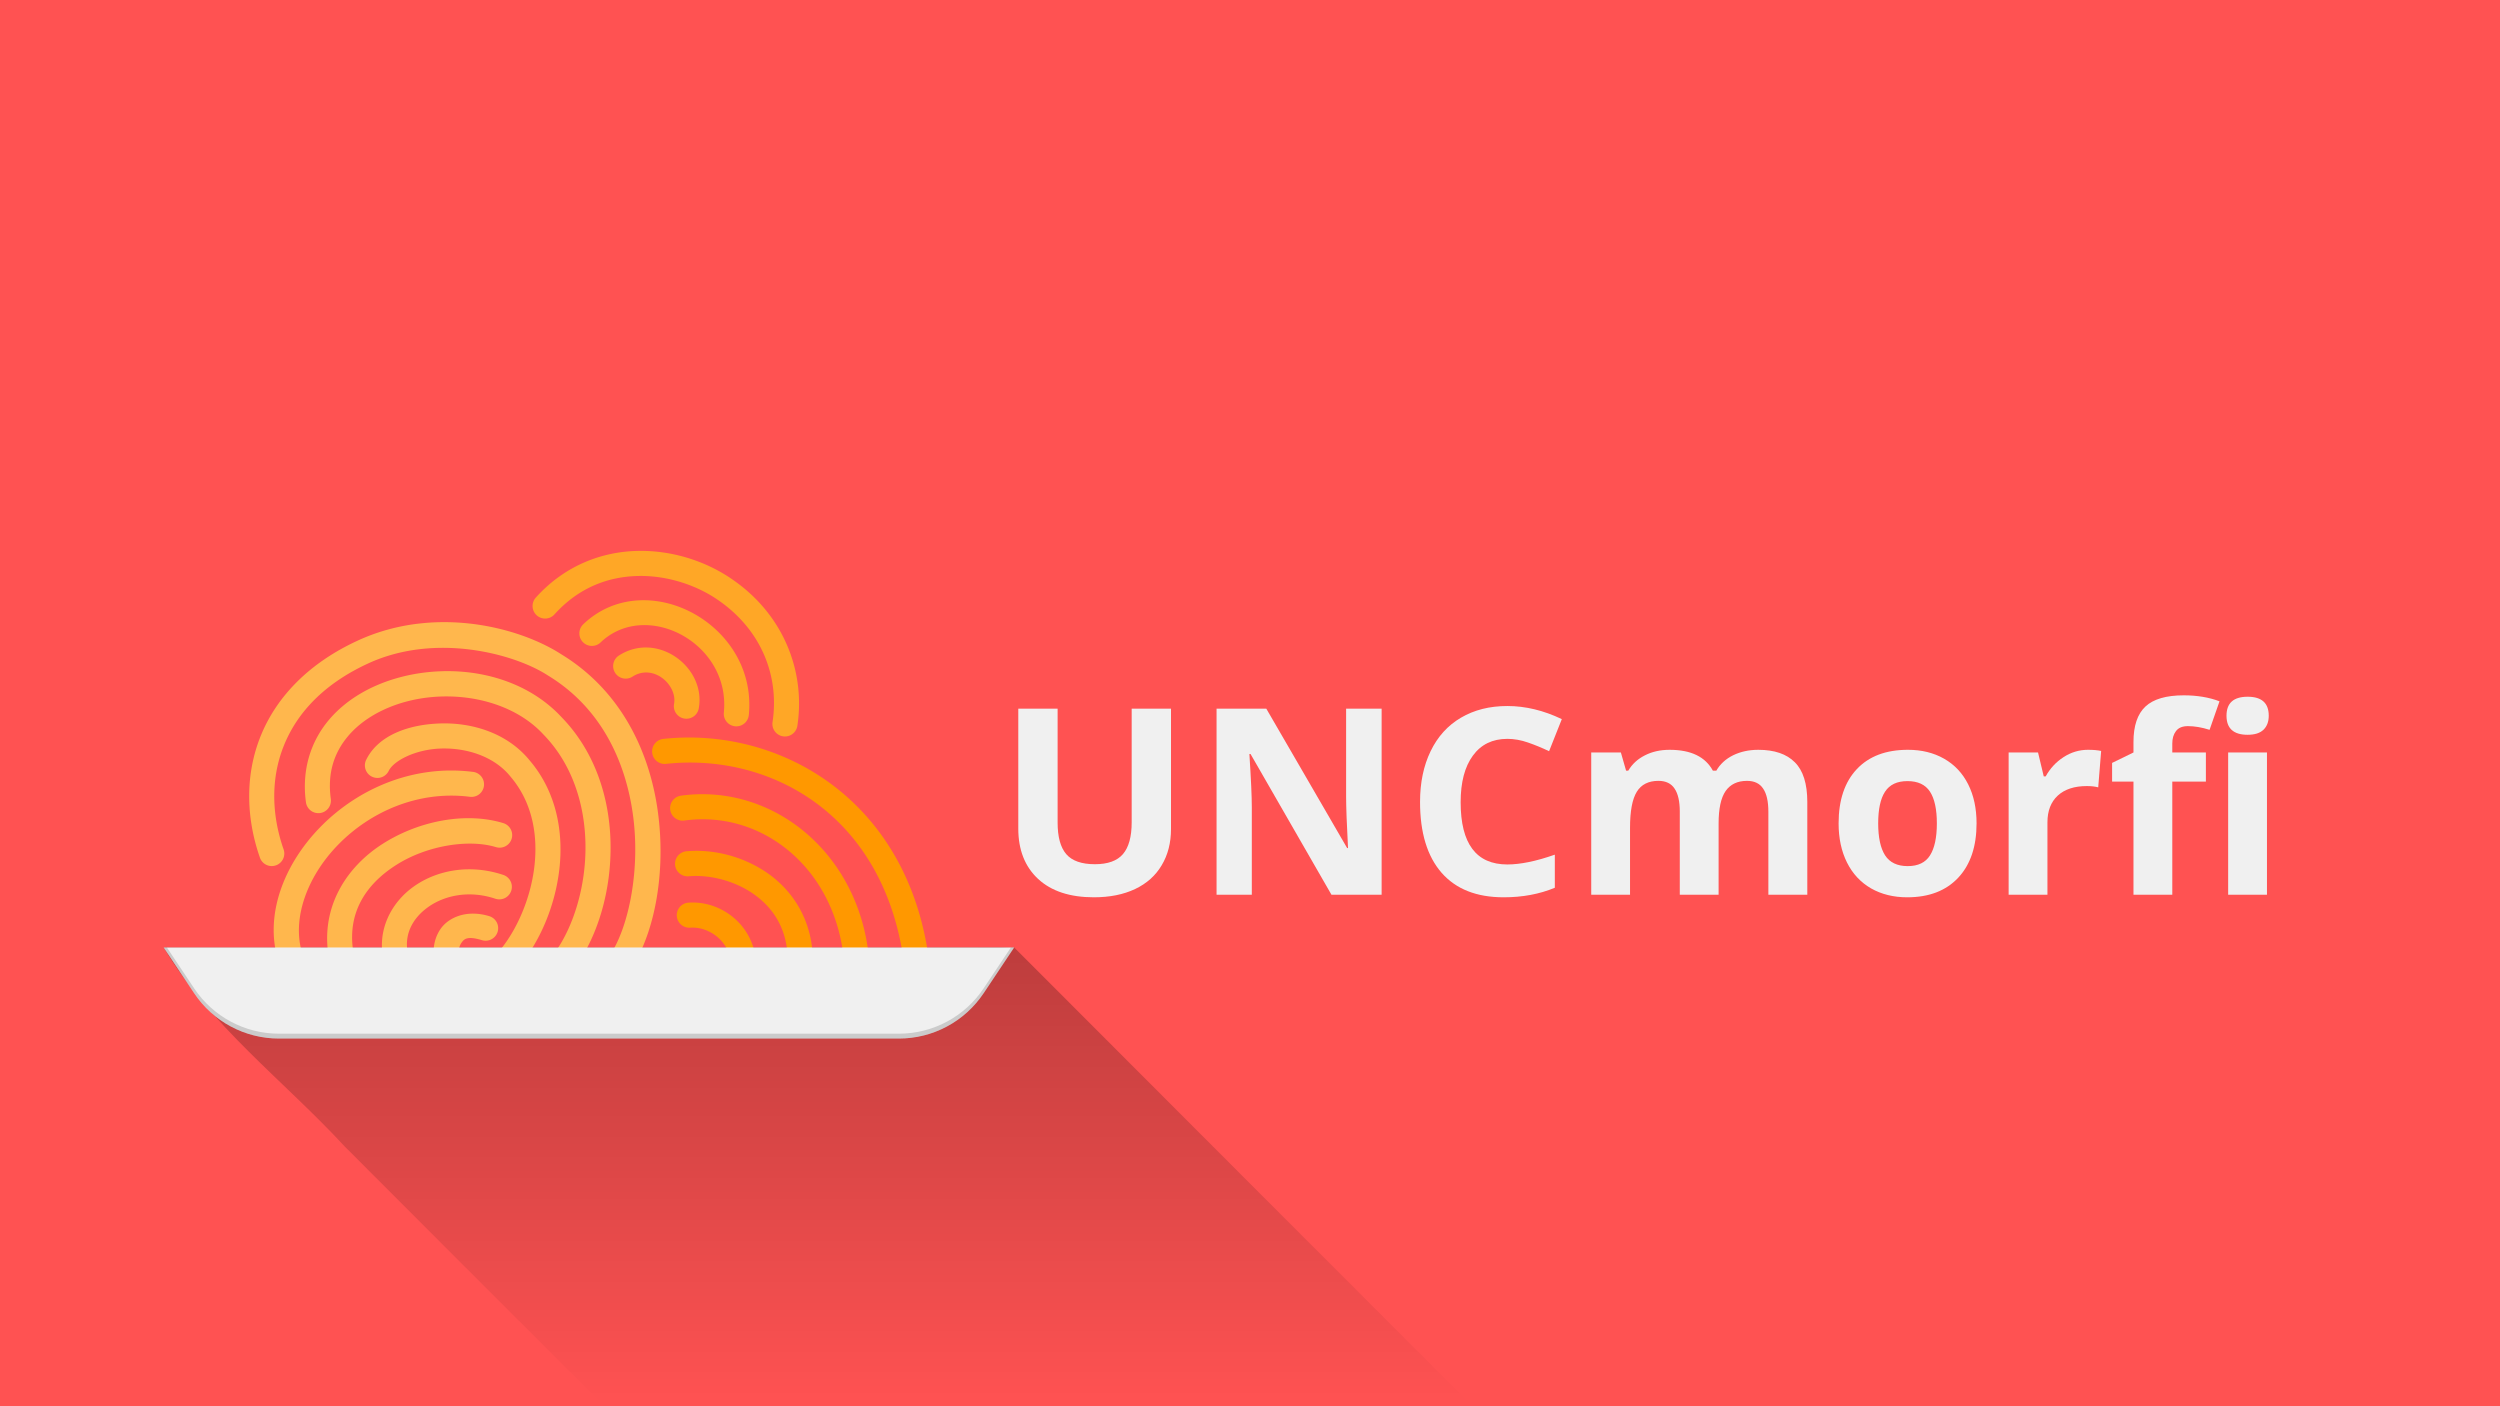 <?xml version="1.0" encoding="UTF-8" standalone="no"?>
<!-- Created with Inkscape (http://www.inkscape.org/) -->

<svg xmlns:dc="http://purl.org/dc/elements/1.1/" xmlns:cc="http://creativecommons.org/ns#" xmlns:rdf="http://www.w3.org/1999/02/22-rdf-syntax-ns#"
    xmlns="http://www.w3.org/2000/svg" xmlns:xlink="http://www.w3.org/1999/xlink" xmlns:sodipodi="http://sodipodi.sourceforge.net/DTD/sodipodi-0.dtd"
    xmlns:inkscape="http://www.inkscape.org/namespaces/inkscape" inkscape:export-ydpi="96.000008"
    inkscape:export-xdpi="96.000008" inkscape:export-filename="/home/aidea775/UNCmorfi-bannerv5.png"
    sodipodi:docname="UNCmorfi-navheader-v2.0.svg" inkscape:version="0.92.2 2405546, 2018-03-11" id="svg8"
    version="1.1" viewBox="0 0 338.667 190.5" height="720" width="1280">
  <sodipodi:namedview
     inkscape:window-maximized="1"
     inkscape:window-y="0"
     inkscape:window-x="0"
     inkscape:window-height="1010"
     inkscape:window-width="1920"
     units="px"
     showgrid="false"
     inkscape:current-layer="layer3"
     inkscape:document-units="mm"
     inkscape:cy="356.04625"
     inkscape:cx="638.17745"
     inkscape:zoom="0.7071068"
     inkscape:pageshadow="2"
     inkscape:pageopacity="0.0"
     borderopacity="1.0"
     bordercolor="#666666"
     pagecolor="#ffffff"
     id="base"
     showguides="true"
     inkscape:guide-bbox="true"
     inkscape:lockguides="false"
     inkscape:measure-start="105.598,354.321"
     inkscape:measure-end="200.5,366.5" />
  <defs
     id="defs2">
    <linearGradient
       inkscape:collect="always"
       xlink:href="#linearGradient1478"
       id="linearGradient5726"
       gradientUnits="userSpaceOnUse"
       gradientTransform="matrix(2.969,0,0,2.969,192.656,-2631.777)"
       x1="-37.306"
       y1="910.599"
       x2="-37.306"
       y2="930.856" />
    <linearGradient
       inkscape:collect="always"
       id="linearGradient1478">
      <stop
         style="stop-color:#000000;stop-opacity:0.251"
         offset="0"
         id="stop1474" />
      <stop
         style="stop-color:#000000;stop-opacity:0;"
         offset="1"
         id="stop1476" />
    </linearGradient>
    <linearGradient
       inkscape:collect="always"
       xlink:href="#linearGradient1478"
       id="linearGradient873"
       gradientUnits="userSpaceOnUse"
       gradientTransform="matrix(2.969,0,0,2.969,192.656,-2631.777)"
       x1="-37.306"
       y1="910.599"
       x2="-37.306"
       y2="930.856" />
  </defs>
  <g
     style="display:inline"
     transform="translate(0,-106.5)"
     id="layer1"
     inkscape:groupmode="layer"
     inkscape:label="Fondo">
    <rect
       y="106.5"
       x="5.0862632e-06"
       height="190.5"
       width="338.667"
       id="rect193-1"
       style="display:inline;opacity:1;vector-effect:none;fill:#ff5252;fill-opacity:1;stroke:none;stroke-width:0.371px;stroke-linecap:butt;stroke-linejoin:miter;stroke-miterlimit:4;stroke-dasharray:none;stroke-dashoffset:0;stroke-opacity:1"
       inkscape:export-filename="/home/aidea775/UNCmorfi-bannerv2-dark.png"
       inkscape:export-xdpi="96"
       inkscape:export-ydpi="96" />
  </g>
  <g
     style="display:inline"
     inkscape:label="Letras"
     id="layer2"
     inkscape:groupmode="layer"
     transform="translate(0,58.208)">
    <g
       aria-label="UNCmorfi"
       transform="matrix(0.331,0,0,0.331,-25.354,-19.719)"
       style="font-style:normal;font-variant:normal;font-weight:bold;font-stretch:normal;font-size:106.667px;line-height:125%;font-family:'Noto Sans';-inkscape-font-specification:'Noto Sans Bold';letter-spacing:0px;word-spacing:0px;display:inline;opacity:1;vector-effect:none;fill:#f0f0f0;fill-opacity:1;stroke:none;stroke-width:1.298;stroke-linecap:butt;stroke-linejoin:miter;stroke-miterlimit:4;stroke-dasharray:none;stroke-dashoffset:0;stroke-opacity:1"
       id="flowRoot1040-5">
      <path
         d="m 555.848,173.764 v 49.271 q 0,8.438 -3.802,14.792 -3.75,6.354 -10.885,9.74 -7.135,3.385 -16.875,3.385 -14.688,0 -22.812,-7.5 -8.125,-7.552 -8.125,-20.625 v -49.062 h 16.094 v 46.615 q 0,8.802 3.542,12.917 3.542,4.115 11.719,4.115 7.917,0 11.458,-4.115 3.594,-4.167 3.594,-13.021 V 173.764 Z"
         id="path9367"
         inkscape:connector-curvature="0" />
      <path
         d="m 642.046,249.91 h -20.521 l -33.125,-57.604 H 587.931 q 0.99,15.26 0.99,21.771 v 35.833 H 574.494 V 173.764 h 20.365 l 33.073,57.031 h 0.365 q -0.781,-14.844 -0.781,-20.99 V 173.764 h 14.531 z"
         id="path9369"
         inkscape:connector-curvature="0" />
      <path
         d="m 693.504,186.108 q -9.115,0 -14.115,6.875 -5,6.823 -5,19.062 0,25.469 19.115,25.469 8.021,0 19.427,-4.01 v 13.542 q -9.375,3.906 -20.938,3.906 -16.615,0 -25.417,-10.052 -8.802,-10.104 -8.802,-28.958 0,-11.875 4.323,-20.781 4.323,-8.958 12.396,-13.698 8.125,-4.792 19.01,-4.792 11.094,0 22.292,5.365 l -5.208,13.125 q -4.271,-2.031 -8.594,-3.542 -4.323,-1.51 -8.49,-1.51 z"
         id="path9371"
         inkscape:connector-curvature="0" />
      <path
         d="m 779.962,249.91 h -15.885 v -34.01 q 0,-6.302 -2.135,-9.427 -2.083,-3.177 -6.615,-3.177 -6.094,0 -8.854,4.479 -2.76,4.479 -2.76,14.74 v 27.396 h -15.885 v -58.229 h 12.135 l 2.135,7.448 h 0.885 q 2.344,-4.01 6.771,-6.25 4.427,-2.292 10.156,-2.292 13.073,0 17.708,8.542 h 1.406 q 2.344,-4.062 6.875,-6.302 4.583,-2.24 10.312,-2.24 9.896,0 14.948,5.104 5.104,5.052 5.104,16.25 v 37.969 h -15.938 v -34.01 q 0,-6.302 -2.135,-9.427 -2.083,-3.177 -6.615,-3.177 -5.833,0 -8.75,4.167 -2.865,4.167 -2.865,13.229 z"
         id="path9373"
         inkscape:connector-curvature="0" />
      <path
         d="m 845.275,220.691 q 0,8.646 2.812,13.073 2.865,4.427 9.271,4.427 6.354,0 9.115,-4.375 2.812,-4.427 2.812,-13.125 0,-8.646 -2.812,-12.969 -2.812,-4.323 -9.219,-4.323 -6.354,0 -9.167,4.323 -2.812,4.271 -2.812,12.969 z m 40.26,0 q 0,14.219 -7.5,22.24 -7.5,8.021 -20.885,8.021 -8.385,0 -14.792,-3.646 -6.406,-3.698 -9.844,-10.573 -3.438,-6.875 -3.438,-16.042 0,-14.271 7.448,-22.188 7.448,-7.917 20.938,-7.917 8.385,0 14.792,3.646 6.406,3.646 9.844,10.469 3.438,6.823 3.438,15.99 z"
         id="path9375"
         inkscape:connector-curvature="0" />
      <path
         d="m 931.16,190.587 q 3.229,0 5.365,0.469 l -1.198,14.896 q -1.927,-0.521 -4.688,-0.521 -7.604,0 -11.875,3.906 -4.219,3.906 -4.219,10.938 v 29.635 h -15.885 v -58.229 h 12.031 l 2.344,9.792 h 0.781 q 2.708,-4.896 7.292,-7.865 4.635,-3.021 10.052,-3.021 z"
         id="path9377"
         inkscape:connector-curvature="0" />
      <path
         d="m 979.389,203.608 h -13.75 v 46.302 h -15.885 v -46.302 h -8.75 v -7.656 l 8.75,-4.271 v -4.271 q 0,-9.948 4.896,-14.531 4.896,-4.583 15.677,-4.583 8.229,0 14.635,2.448 l -4.062,11.667 q -4.792,-1.51 -8.854,-1.51 -3.385,0 -4.896,2.031 -1.51,1.979 -1.51,5.104 v 3.646 h 13.75 z m 8.438,-26.979 q 0,-7.76 8.646,-7.76 8.646,0 8.646,7.76 0,3.698 -2.188,5.781 -2.135,2.031 -6.458,2.031 -8.646,0 -8.646,-7.812 z m 16.563,73.281 h -15.885 v -58.229 h 15.885 z"
         id="path9379"
         inkscape:connector-curvature="0" />
    </g>
  </g>
  <g
     style="display:inline"
     inkscape:label="Plato"
     id="layer3"
     inkscape:groupmode="layer"
     transform="translate(0,58.208)">
    <path
       style="display:inline;opacity:1;vector-effect:none;fill:url(#linearGradient873);fill-opacity:1;stroke-width:0.52;stroke-linecap:butt;stroke-linejoin:miter;stroke-miterlimit:4;stroke-dasharray:none;stroke-dashoffset:0;stroke-opacity:1"
       d="m 135.556,70.097 c -37.793,0.096 -75.596,0.014 -113.393,0.041 6.264,10.582 16.309,18.052 24.548,26.98 11.72,11.728 23.43,23.466 35.17,35.173 h 117.606 C 178.843,111.635 158.019,90.812 137.386,70.138 l -0.35,0.032 -1.48,-0.073 z"
       id="path6288"
       inkscape:connector-curvature="0"
       sodipodi:nodetypes="ccccccccc" />
    <g
       transform="matrix(1.36,0,0,1.36,15.457,-61.301)"
       style="display:inline"
       id="g893">
      <path
         style="color:#000000;font-style:normal;font-variant:normal;font-weight:normal;font-stretch:normal;font-size:medium;line-height:normal;font-family:sans-serif;font-variant-ligatures:normal;font-variant-position:normal;font-variant-caps:normal;font-variant-numeric:normal;font-variant-alternates:normal;font-feature-settings:normal;text-indent:0;text-align:start;text-decoration:none;text-decoration-line:none;text-decoration-style:solid;text-decoration-color:#000000;letter-spacing:normal;word-spacing:normal;text-transform:none;writing-mode:lr-tb;direction:ltr;text-orientation:mixed;dominant-baseline:auto;baseline-shift:baseline;text-anchor:start;white-space:normal;shape-padding:0;clip-rule:nonzero;display:inline;overflow:visible;visibility:visible;opacity:1;isolation:auto;mix-blend-mode:normal;color-interpolation:sRGB;color-interpolation-filters:linearRGB;solid-color:#000000;solid-opacity:1;vector-effect:none;fill:#ff9800;fill-opacity:1;fill-rule:nonzero;stroke:none;stroke-width:2.5;stroke-linecap:round;stroke-linejoin:miter;stroke-miterlimit:4;stroke-dasharray:none;stroke-dashoffset:0;stroke-opacity:1;color-rendering:auto;image-rendering:auto;shape-rendering:auto;text-rendering:auto;enable-background:accumulate"
         d="M 59.016,75.801 C 57.573,75.696 56.129,75.721 54.705,75.875 a 1.25,1.25 0 1 0 0.27,2.486 c 10.209,-1.107 21.55,4.857 23.662,19.492 a 1.25,1.25 0 1 0 2.475,-0.357 C 79.115,83.66 69.116,76.538 59.016,75.801 Z"
         id="path985"
         inkscape:connector-curvature="0" />
      <path
         style="color:#000000;font-style:normal;font-variant:normal;font-weight:normal;font-stretch:normal;font-size:medium;line-height:normal;font-family:sans-serif;font-variant-ligatures:normal;font-variant-position:normal;font-variant-caps:normal;font-variant-numeric:normal;font-variant-alternates:normal;font-feature-settings:normal;text-indent:0;text-align:start;text-decoration:none;text-decoration-line:none;text-decoration-style:solid;text-decoration-color:#000000;letter-spacing:normal;word-spacing:normal;text-transform:none;writing-mode:lr-tb;direction:ltr;text-orientation:mixed;dominant-baseline:auto;baseline-shift:baseline;text-anchor:start;white-space:normal;shape-padding:0;clip-rule:nonzero;display:inline;overflow:visible;visibility:visible;opacity:1;isolation:auto;mix-blend-mode:normal;color-interpolation:sRGB;color-interpolation-filters:linearRGB;solid-color:#000000;solid-opacity:1;vector-effect:none;fill:#ff9800;fill-opacity:1;fill-rule:nonzero;stroke:none;stroke-width:2.5;stroke-linecap:round;stroke-linejoin:miter;stroke-miterlimit:4;stroke-dasharray:none;stroke-dashoffset:0;stroke-opacity:1;color-rendering:auto;image-rendering:auto;shape-rendering:auto;text-rendering:auto;enable-background:accumulate"
         d="m 59.803,81.43 c -1.099,-0.086 -2.216,-0.057 -3.34,0.1 a 1.25,1.25 0 1 0 0.344,2.477 c 7.567,-1.054 14.907,4.538 15.879,13.768 a 1.25,1.25 0 1 0 2.486,-0.262 C 74.209,88.368 67.492,82.032 59.803,81.43 Z"
         id="path987"
         inkscape:connector-curvature="0" />
      <path
         style="color:#000000;font-style:normal;font-variant:normal;font-weight:normal;font-stretch:normal;font-size:medium;line-height:normal;font-family:sans-serif;font-variant-ligatures:normal;font-variant-position:normal;font-variant-caps:normal;font-variant-numeric:normal;font-variant-alternates:normal;font-feature-settings:normal;text-indent:0;text-align:start;text-decoration:none;text-decoration-line:none;text-decoration-style:solid;text-decoration-color:#000000;letter-spacing:normal;word-spacing:normal;text-transform:none;writing-mode:lr-tb;direction:ltr;text-orientation:mixed;dominant-baseline:auto;baseline-shift:baseline;text-anchor:start;white-space:normal;shape-padding:0;clip-rule:nonzero;display:inline;overflow:visible;visibility:visible;opacity:1;isolation:auto;mix-blend-mode:normal;color-interpolation:sRGB;color-interpolation-filters:linearRGB;solid-color:#000000;solid-opacity:1;vector-effect:none;fill:#ff9800;fill-opacity:1;fill-rule:nonzero;stroke:none;stroke-width:2.5;stroke-linecap:round;stroke-linejoin:miter;stroke-miterlimit:4;stroke-dasharray:none;stroke-dashoffset:0;stroke-opacity:1;color-rendering:auto;image-rendering:auto;shape-rendering:auto;text-rendering:auto;enable-background:accumulate"
         d="m 57.051,87.064 a 1.251,1.251 0 1 0 0.213,2.492 c 1.958,-0.168 4.466,0.398 6.402,1.748 1.936,1.35 3.344,3.382 3.434,6.451 a 1.25,1.25 0 1 0 2.498,-0.074 c -0.112,-3.837 -2.027,-6.703 -4.502,-8.428 -2.475,-1.725 -5.462,-2.411 -8.045,-2.189 z"
         id="path989"
         inkscape:connector-curvature="0" />
      <path
         style="color:#000000;font-style:normal;font-variant:normal;font-weight:normal;font-stretch:normal;font-size:medium;line-height:normal;font-family:sans-serif;font-variant-ligatures:normal;font-variant-position:normal;font-variant-caps:normal;font-variant-numeric:normal;font-variant-alternates:normal;font-feature-settings:normal;text-indent:0;text-align:start;text-decoration:none;text-decoration-line:none;text-decoration-style:solid;text-decoration-color:#000000;letter-spacing:normal;word-spacing:normal;text-transform:none;writing-mode:lr-tb;direction:ltr;text-orientation:mixed;dominant-baseline:auto;baseline-shift:baseline;text-anchor:start;white-space:normal;shape-padding:0;clip-rule:nonzero;display:inline;overflow:visible;visibility:visible;opacity:1;isolation:auto;mix-blend-mode:normal;color-interpolation:sRGB;color-interpolation-filters:linearRGB;solid-color:#000000;solid-opacity:1;vector-effect:none;fill:#ff9800;fill-opacity:1;fill-rule:nonzero;stroke:none;stroke-width:2.5;stroke-linecap:round;stroke-linejoin:miter;stroke-miterlimit:4;stroke-dasharray:none;stroke-dashoffset:0;stroke-opacity:1;color-rendering:auto;image-rendering:auto;shape-rendering:auto;text-rendering:auto;enable-background:accumulate"
         d="m 57.227,92.184 a 1.25,1.25 0 1 0 0.17,2.494 c 1.735,-0.117 3.672,1.163 4.006,3.219 a 1.251,1.251 0 1 0 2.469,-0.4 c -0.546,-3.367 -3.603,-5.518 -6.645,-5.312 z"
         id="path991"
         inkscape:connector-curvature="0" />
      <path
         style="color:#000000;font-style:normal;font-variant:normal;font-weight:normal;font-stretch:normal;font-size:medium;line-height:normal;font-family:sans-serif;font-variant-ligatures:normal;font-variant-position:normal;font-variant-caps:normal;font-variant-numeric:normal;font-variant-alternates:normal;font-feature-settings:normal;text-indent:0;text-align:start;text-decoration:none;text-decoration-line:none;text-decoration-style:solid;text-decoration-color:#000000;letter-spacing:normal;word-spacing:normal;text-transform:none;writing-mode:lr-tb;direction:ltr;text-orientation:mixed;dominant-baseline:auto;baseline-shift:baseline;text-anchor:start;white-space:normal;shape-padding:0;clip-rule:nonzero;display:inline;overflow:visible;visibility:visible;opacity:1;isolation:auto;mix-blend-mode:normal;color-interpolation:sRGB;color-interpolation-filters:linearRGB;solid-color:#000000;solid-opacity:1;vector-effect:none;fill:#ffa726;fill-opacity:1;fill-rule:nonzero;stroke:none;stroke-width:2.5;stroke-linecap:round;stroke-linejoin:miter;stroke-miterlimit:4;stroke-dasharray:none;stroke-dashoffset:0;stroke-opacity:1;color-rendering:auto;image-rendering:auto;shape-rendering:auto;text-rendering:auto;enable-background:accumulate"
         d="m 52.184,57.148 c -3.559,0.066 -7.269,1.431 -10.158,4.629 a 1.251,1.251 0 1 0 1.855,1.678 c 2.422,-2.681 5.381,-3.754 8.35,-3.809 2.968,-0.055 5.93,0.965 8.076,2.5 l 0.004,0.002 0.004,0.004 c 4.222,2.975 5.953,7.549 5.271,12.043 a 1.25,1.25 0 1 0 2.473,0.375 c 0.815,-5.378 -1.346,-10.963 -6.299,-14.457 -2.595,-1.855 -6.017,-3.031 -9.576,-2.965 z"
         id="path993"
         inkscape:connector-curvature="0" />
      <path
         style="color:#000000;font-style:normal;font-variant:normal;font-weight:normal;font-stretch:normal;font-size:medium;line-height:normal;font-family:sans-serif;font-variant-ligatures:normal;font-variant-position:normal;font-variant-caps:normal;font-variant-numeric:normal;font-variant-alternates:normal;font-feature-settings:normal;text-indent:0;text-align:start;text-decoration:none;text-decoration-line:none;text-decoration-style:solid;text-decoration-color:#000000;letter-spacing:normal;word-spacing:normal;text-transform:none;writing-mode:lr-tb;direction:ltr;text-orientation:mixed;dominant-baseline:auto;baseline-shift:baseline;text-anchor:start;white-space:normal;shape-padding:0;clip-rule:nonzero;display:inline;overflow:visible;visibility:visible;opacity:1;isolation:auto;mix-blend-mode:normal;color-interpolation:sRGB;color-interpolation-filters:linearRGB;solid-color:#000000;solid-opacity:1;vector-effect:none;fill:#ffa726;fill-opacity:1;fill-rule:nonzero;stroke:none;stroke-width:2.5;stroke-linecap:round;stroke-linejoin:miter;stroke-miterlimit:4;stroke-dasharray:none;stroke-dashoffset:0;stroke-opacity:1;color-rendering:auto;image-rendering:auto;shape-rendering:auto;text-rendering:auto;enable-background:accumulate"
         d="m 52.053,62.086 c -1.907,0.141 -3.77,0.887 -5.324,2.373 a 1.25,1.25 0 1 0 1.729,1.807 c 4.52,-4.322 12.956,0.019 12.279,6.969 a 1.25,1.25 0 1 0 2.488,0.242 C 63.887,66.679 57.774,61.662 52.053,62.086 Z"
         id="path995"
         inkscape:connector-curvature="0" />
      <path
         style="color:#000000;font-style:normal;font-variant:normal;font-weight:normal;font-stretch:normal;font-size:medium;line-height:normal;font-family:sans-serif;font-variant-ligatures:normal;font-variant-position:normal;font-variant-caps:normal;font-variant-numeric:normal;font-variant-alternates:normal;font-feature-settings:normal;text-indent:0;text-align:start;text-decoration:none;text-decoration-line:none;text-decoration-style:solid;text-decoration-color:#000000;letter-spacing:normal;word-spacing:normal;text-transform:none;writing-mode:lr-tb;direction:ltr;text-orientation:mixed;dominant-baseline:auto;baseline-shift:baseline;text-anchor:start;white-space:normal;shape-padding:0;clip-rule:nonzero;display:inline;overflow:visible;visibility:visible;opacity:1;isolation:auto;mix-blend-mode:normal;color-interpolation:sRGB;color-interpolation-filters:linearRGB;solid-color:#000000;solid-opacity:1;vector-effect:none;fill:#ffa726;fill-opacity:1;fill-rule:nonzero;stroke:none;stroke-width:2.5;stroke-linecap:round;stroke-linejoin:miter;stroke-miterlimit:4;stroke-dasharray:none;stroke-dashoffset:0;stroke-opacity:1;color-rendering:auto;image-rendering:auto;shape-rendering:auto;text-rendering:auto;enable-background:accumulate"
         d="m 53.271,66.779 c -0.983,-0.062 -2.007,0.168 -2.969,0.779 a 1.25,1.25 0 1 0 1.342,2.109 c 2.089,-1.327 4.476,0.853 4.133,2.723 a 1.25,1.25 0 1 0 2.459,0.451 c 0.562,-3.06 -2.017,-5.876 -4.965,-6.062 z"
         id="path997"
         inkscape:connector-curvature="0" />
      <path
         style="color:#000000;font-style:normal;font-variant:normal;font-weight:normal;font-stretch:normal;font-size:medium;line-height:normal;font-family:sans-serif;font-variant-ligatures:normal;font-variant-position:normal;font-variant-caps:normal;font-variant-numeric:normal;font-variant-alternates:normal;font-feature-settings:normal;text-indent:0;text-align:start;text-decoration:none;text-decoration-line:none;text-decoration-style:solid;text-decoration-color:#000000;letter-spacing:normal;word-spacing:normal;text-transform:none;writing-mode:lr-tb;direction:ltr;text-orientation:mixed;dominant-baseline:auto;baseline-shift:baseline;text-anchor:start;white-space:normal;shape-padding:0;clip-rule:nonzero;display:inline;overflow:visible;visibility:visible;opacity:1;isolation:auto;mix-blend-mode:normal;color-interpolation:sRGB;color-interpolation-filters:linearRGB;solid-color:#000000;solid-opacity:1;vector-effect:none;fill:#ffb74d;fill-opacity:1;fill-rule:nonzero;stroke:none;stroke-width:2.5;stroke-linecap:round;stroke-linejoin:miter;stroke-miterlimit:4;stroke-dasharray:none;stroke-dashoffset:0;stroke-opacity:1;color-rendering:auto;image-rendering:auto;shape-rendering:auto;text-rendering:auto;enable-background:accumulate"
         d="m 30.168,64.41 c -1.936,0.243 -3.91,0.763 -5.842,1.645 v 0.002 c -4.925,2.25 -8.137,5.63 -9.707,9.482 -1.57,3.852 -1.497,8.125 -0.105,12.135 A 1.25,1.25 0 1 0 16.875,86.854 c -1.221,-3.519 -1.258,-7.141 0.059,-10.371 1.317,-3.23 3.986,-6.121 8.432,-8.152 6.705,-3.058 14.519,-0.926 17.811,1.203 l 0.016,0.012 0.016,0.008 c 5.293,3.208 7.763,8.567 8.484,13.971 0.721,5.404 -0.434,10.822 -2.072,13.52 a 1.25,1.25 0 1 0 2.137,1.297 c 2.102,-3.461 3.207,-9.206 2.414,-15.146 -0.792,-5.935 -3.608,-12.093 -9.654,-15.766 -3.081,-1.987 -8.549,-3.746 -14.348,-3.018 z"
         id="path1003"
         inkscape:connector-curvature="0" />
      <path
         style="color:#000000;font-style:normal;font-variant:normal;font-weight:normal;font-stretch:normal;font-size:medium;line-height:normal;font-family:sans-serif;font-variant-ligatures:normal;font-variant-position:normal;font-variant-caps:normal;font-variant-numeric:normal;font-variant-alternates:normal;font-feature-settings:normal;text-indent:0;text-align:start;text-decoration:none;text-decoration-line:none;text-decoration-style:solid;text-decoration-color:#000000;letter-spacing:normal;word-spacing:normal;text-transform:none;writing-mode:lr-tb;direction:ltr;text-orientation:mixed;dominant-baseline:auto;baseline-shift:baseline;text-anchor:start;white-space:normal;shape-padding:0;clip-rule:nonzero;display:inline;overflow:visible;visibility:visible;opacity:1;isolation:auto;mix-blend-mode:normal;color-interpolation:sRGB;color-interpolation-filters:linearRGB;solid-color:#000000;solid-opacity:1;vector-effect:none;fill:#ffb74d;fill-opacity:1;fill-rule:nonzero;stroke:none;stroke-width:2.5;stroke-linecap:round;stroke-linejoin:miter;stroke-miterlimit:4;stroke-dasharray:none;stroke-dashoffset:0;stroke-opacity:1;color-rendering:auto;image-rendering:auto;shape-rendering:auto;text-rendering:auto;enable-background:accumulate"
         d="m 32.635,69.135 c -1.464,0.044 -2.913,0.26 -4.291,0.639 -2.756,0.757 -5.261,2.177 -7.004,4.277 -1.743,2.1 -2.666,4.908 -2.234,8.111 a 1.25,1.25 0 1 0 2.477,-0.334 c -0.346,-2.569 0.342,-4.568 1.682,-6.182 1.339,-1.614 3.388,-2.814 5.742,-3.461 4.709,-1.293 10.488,-0.29 13.752,3.244 l 0.01,0.012 0.012,0.012 c 2.873,2.951 4.127,6.994 4.172,11.021 0.045,4.027 -1.158,8 -2.977,10.58 a 1.25,1.25 0 1 0 2.043,1.439 c 2.202,-3.125 3.484,-7.52 3.434,-12.049 -0.05,-4.523 -1.467,-9.216 -4.871,-12.721 -3.055,-3.299 -7.56,-4.722 -11.945,-4.59 z"
         id="path1005"
         inkscape:connector-curvature="0" />
      <path
         style="color:#000000;font-style:normal;font-variant:normal;font-weight:normal;font-stretch:normal;font-size:medium;line-height:normal;font-family:sans-serif;font-variant-ligatures:normal;font-variant-position:normal;font-variant-caps:normal;font-variant-numeric:normal;font-variant-alternates:normal;font-feature-settings:normal;text-indent:0;text-align:start;text-decoration:none;text-decoration-line:none;text-decoration-style:solid;text-decoration-color:#000000;letter-spacing:normal;word-spacing:normal;text-transform:none;writing-mode:lr-tb;direction:ltr;text-orientation:mixed;dominant-baseline:auto;baseline-shift:baseline;text-anchor:start;white-space:normal;shape-padding:0;clip-rule:nonzero;display:inline;overflow:visible;visibility:visible;opacity:1;isolation:auto;mix-blend-mode:normal;color-interpolation:sRGB;color-interpolation-filters:linearRGB;solid-color:#000000;solid-opacity:1;vector-effect:none;fill:#ffb74d;fill-opacity:1;fill-rule:nonzero;stroke:none;stroke-width:2.5;stroke-linecap:round;stroke-linejoin:miter;stroke-miterlimit:4;stroke-dasharray:none;stroke-dashoffset:0;stroke-opacity:1;color-rendering:auto;image-rendering:auto;shape-rendering:auto;text-rendering:auto;enable-background:accumulate"
         d="m 32.492,74.336 c -3.16,0.095 -6.172,1.179 -7.371,3.6 a 1.25,1.25 0 1 0 2.24,1.109 c 0.49,-0.99 2.65,-2.134 5.207,-2.211 2.557,-0.077 5.292,0.779 6.916,2.795 l 0.01,0.014 0.01,0.012 c 2.129,2.505 2.734,5.74 2.357,8.951 -0.377,3.211 -1.778,6.344 -3.441,8.33 a 1.251,1.251 0 1 0 1.918,1.605 C 42.373,96.111 43.909,92.616 44.346,88.896 44.781,85.187 44.078,81.196 41.43,78.062 l -0.004,-0.004 c -2.25,-2.79 -5.775,-3.818 -8.934,-3.723 z"
         id="path1007"
         inkscape:connector-curvature="0" />
      <path
         style="color:#000000;font-style:normal;font-variant:normal;font-weight:normal;font-stretch:normal;font-size:medium;line-height:normal;font-family:sans-serif;font-variant-ligatures:normal;font-variant-position:normal;font-variant-caps:normal;font-variant-numeric:normal;font-variant-alternates:normal;font-feature-settings:normal;text-indent:0;text-align:start;text-decoration:none;text-decoration-line:none;text-decoration-style:solid;text-decoration-color:#000000;letter-spacing:normal;word-spacing:normal;text-transform:none;writing-mode:lr-tb;direction:ltr;text-orientation:mixed;dominant-baseline:auto;baseline-shift:baseline;text-anchor:start;white-space:normal;shape-padding:0;clip-rule:nonzero;display:inline;overflow:visible;visibility:visible;opacity:1;isolation:auto;mix-blend-mode:normal;color-interpolation:sRGB;color-interpolation-filters:linearRGB;solid-color:#000000;solid-opacity:1;vector-effect:none;fill:#ffb74d;fill-opacity:1;fill-rule:nonzero;stroke:none;stroke-width:2.5;stroke-linecap:round;stroke-linejoin:miter;stroke-miterlimit:4;stroke-dasharray:none;stroke-dashoffset:0;stroke-opacity:1;color-rendering:auto;image-rendering:auto;shape-rendering:auto;text-rendering:auto;enable-background:accumulate"
         d="m 35.721,79.156 c -6.022,-0.749 -11.524,1.757 -15.184,5.504 -3.66,3.747 -5.603,8.835 -4.164,13.383 a 1.25,1.25 0 1 0 2.383,-0.756 c -1.073,-3.39 0.396,-7.631 3.57,-10.881 3.174,-3.25 7.93,-5.409 13.086,-4.768 a 1.251,1.251 0 1 0 0.309,-2.482 z"
         id="path1009"
         inkscape:connector-curvature="0" />
      <path
         style="color:#000000;font-style:normal;font-variant:normal;font-weight:normal;font-stretch:normal;font-size:medium;line-height:normal;font-family:sans-serif;font-variant-ligatures:normal;font-variant-position:normal;font-variant-caps:normal;font-variant-numeric:normal;font-variant-alternates:normal;font-feature-settings:normal;text-indent:0;text-align:start;text-decoration:none;text-decoration-line:none;text-decoration-style:solid;text-decoration-color:#000000;letter-spacing:normal;word-spacing:normal;text-transform:none;writing-mode:lr-tb;direction:ltr;text-orientation:mixed;dominant-baseline:auto;baseline-shift:baseline;text-anchor:start;white-space:normal;shape-padding:0;clip-rule:nonzero;display:inline;overflow:visible;visibility:visible;opacity:1;isolation:auto;mix-blend-mode:normal;color-interpolation:sRGB;color-interpolation-filters:linearRGB;solid-color:#000000;solid-opacity:1;vector-effect:none;fill:#ffb74d;fill-opacity:1;fill-rule:nonzero;stroke:none;stroke-width:2.5;stroke-linecap:round;stroke-linejoin:miter;stroke-miterlimit:4;stroke-dasharray:none;stroke-dashoffset:0;stroke-opacity:1;color-rendering:auto;image-rendering:auto;shape-rendering:auto;text-rendering:auto;enable-background:accumulate"
         d="m 35.889,83.785 c -3.008,-0.131 -6.313,0.761 -9.076,2.504 -3.685,2.323 -6.401,6.454 -5.373,11.643 a 1.25,1.25 0 1 0 2.453,-0.486 c -0.824,-4.158 1.181,-7.106 4.254,-9.043 3.072,-1.937 7.222,-2.565 9.889,-1.748 a 1.25,1.25 0 1 0 0.732,-2.391 c -0.906,-0.278 -1.876,-0.435 -2.879,-0.479 z"
         id="path1011"
         inkscape:connector-curvature="0" />
      <path
         style="color:#000000;font-style:normal;font-variant:normal;font-weight:normal;font-stretch:normal;font-size:medium;line-height:normal;font-family:sans-serif;font-variant-ligatures:normal;font-variant-position:normal;font-variant-caps:normal;font-variant-numeric:normal;font-variant-alternates:normal;font-feature-settings:normal;text-indent:0;text-align:start;text-decoration:none;text-decoration-line:none;text-decoration-style:solid;text-decoration-color:#000000;letter-spacing:normal;word-spacing:normal;text-transform:none;writing-mode:lr-tb;direction:ltr;text-orientation:mixed;dominant-baseline:auto;baseline-shift:baseline;text-anchor:start;white-space:normal;shape-padding:0;clip-rule:nonzero;display:inline;overflow:visible;visibility:visible;opacity:1;isolation:auto;mix-blend-mode:normal;color-interpolation:sRGB;color-interpolation-filters:linearRGB;solid-color:#000000;solid-opacity:1;vector-effect:none;fill:#ffb74d;fill-opacity:1;fill-rule:nonzero;stroke:none;stroke-width:2.5;stroke-linecap:round;stroke-linejoin:miter;stroke-miterlimit:4;stroke-dasharray:none;stroke-dashoffset:0;stroke-opacity:1;color-rendering:auto;image-rendering:auto;shape-rendering:auto;text-rendering:auto;enable-background:accumulate"
         d="m 36.318,88.906 c -2.42,-0.22 -4.704,0.426 -6.449,1.658 -2.327,1.643 -3.724,4.459 -3.004,7.418 a 1.25,1.25 0 1 0 2.43,-0.592 c -0.466,-1.916 0.362,-3.618 2.016,-4.785 1.654,-1.167 4.109,-1.667 6.662,-0.811 a 1.25,1.25 0 1 0 0.795,-2.371 C 37.945,89.148 37.125,88.979 36.318,88.906 Z"
         id="path1013"
         inkscape:connector-curvature="0" />
      <path
         style="color:#000000;font-style:normal;font-variant:normal;font-weight:normal;font-stretch:normal;font-size:medium;line-height:normal;font-family:sans-serif;font-variant-ligatures:normal;font-variant-position:normal;font-variant-caps:normal;font-variant-numeric:normal;font-variant-alternates:normal;font-feature-settings:normal;text-indent:0;text-align:start;text-decoration:none;text-decoration-line:none;text-decoration-style:solid;text-decoration-color:#000000;letter-spacing:normal;word-spacing:normal;text-transform:none;writing-mode:lr-tb;direction:ltr;text-orientation:mixed;dominant-baseline:auto;baseline-shift:baseline;text-anchor:start;white-space:normal;shape-padding:0;clip-rule:nonzero;display:inline;overflow:visible;visibility:visible;opacity:1;isolation:auto;mix-blend-mode:normal;color-interpolation:sRGB;color-interpolation-filters:linearRGB;solid-color:#000000;solid-opacity:1;vector-effect:none;fill:#ffb74d;fill-opacity:1;fill-rule:nonzero;stroke:none;stroke-width:2.5;stroke-linecap:round;stroke-linejoin:miter;stroke-miterlimit:4;stroke-dasharray:none;stroke-dashoffset:0;stroke-opacity:1;color-rendering:auto;image-rendering:auto;shape-rendering:auto;text-rendering:auto;enable-background:accumulate"
         d="m 34.393,93.482 c -0.839,0.262 -1.502,0.759 -1.906,1.367 -0.404,0.609 -0.59,1.258 -0.646,1.855 -0.056,0.598 -0.066,1.123 0.334,1.752 a 1.25,1.25 0 1 0 2.109,-1.342 c 0.153,0.24 0.024,0.048 0.045,-0.178 0.021,-0.225 0.107,-0.505 0.24,-0.705 0.266,-0.4 0.549,-0.768 2.062,-0.311 a 1.25,1.25 0 1 0 0.723,-2.393 c -1.107,-0.335 -2.122,-0.309 -2.961,-0.047 z"
         id="path1023"
         inkscape:connector-curvature="0" />
    </g>
    <path
       id="path47-3"
       d="M 121.767,82.483 H 37.781 c -4.615,0 -8.926,-2.307 -11.485,-6.148 l -4.134,-6.197 H 137.386 l -4.132,6.197 c -2.562,3.841 -6.87,6.148 -11.487,6.148 z"
       style="opacity:1;vector-effect:none;fill:#f0f0f0;fill-opacity:1;stroke-width:0.429;stroke-linecap:butt;stroke-linejoin:miter;stroke-miterlimit:4;stroke-dasharray:none;stroke-dashoffset:0;stroke-opacity:1"
       inkscape:connector-curvature="0" />
    <path
       style="display:inline;opacity:1;vector-effect:none;fill:#000000;fill-opacity:0.156;stroke-width:0.429;stroke-linecap:butt;stroke-linejoin:miter;stroke-miterlimit:4;stroke-dasharray:none;stroke-dashoffset:0;stroke-opacity:1"
       d="m 22.163,70.138 4.133,6.197 c 2.56,3.841 6.87,6.148 11.485,6.148 h 83.986 c 4.617,0 8.925,-2.307 11.487,-6.148 l 4.132,-6.197 h -0.441 l -3.69,5.536 c -2.562,3.841 -6.87,6.148 -11.487,6.148 H 37.781 c -4.615,0 -8.926,-2.307 -11.485,-6.148 l -3.692,-5.536 z"
       id="path47-3-3"
       inkscape:connector-curvature="0" />
    <g
       id="g8292"
       transform="translate(-6.394,-17.321)" />
  </g>
</svg>
